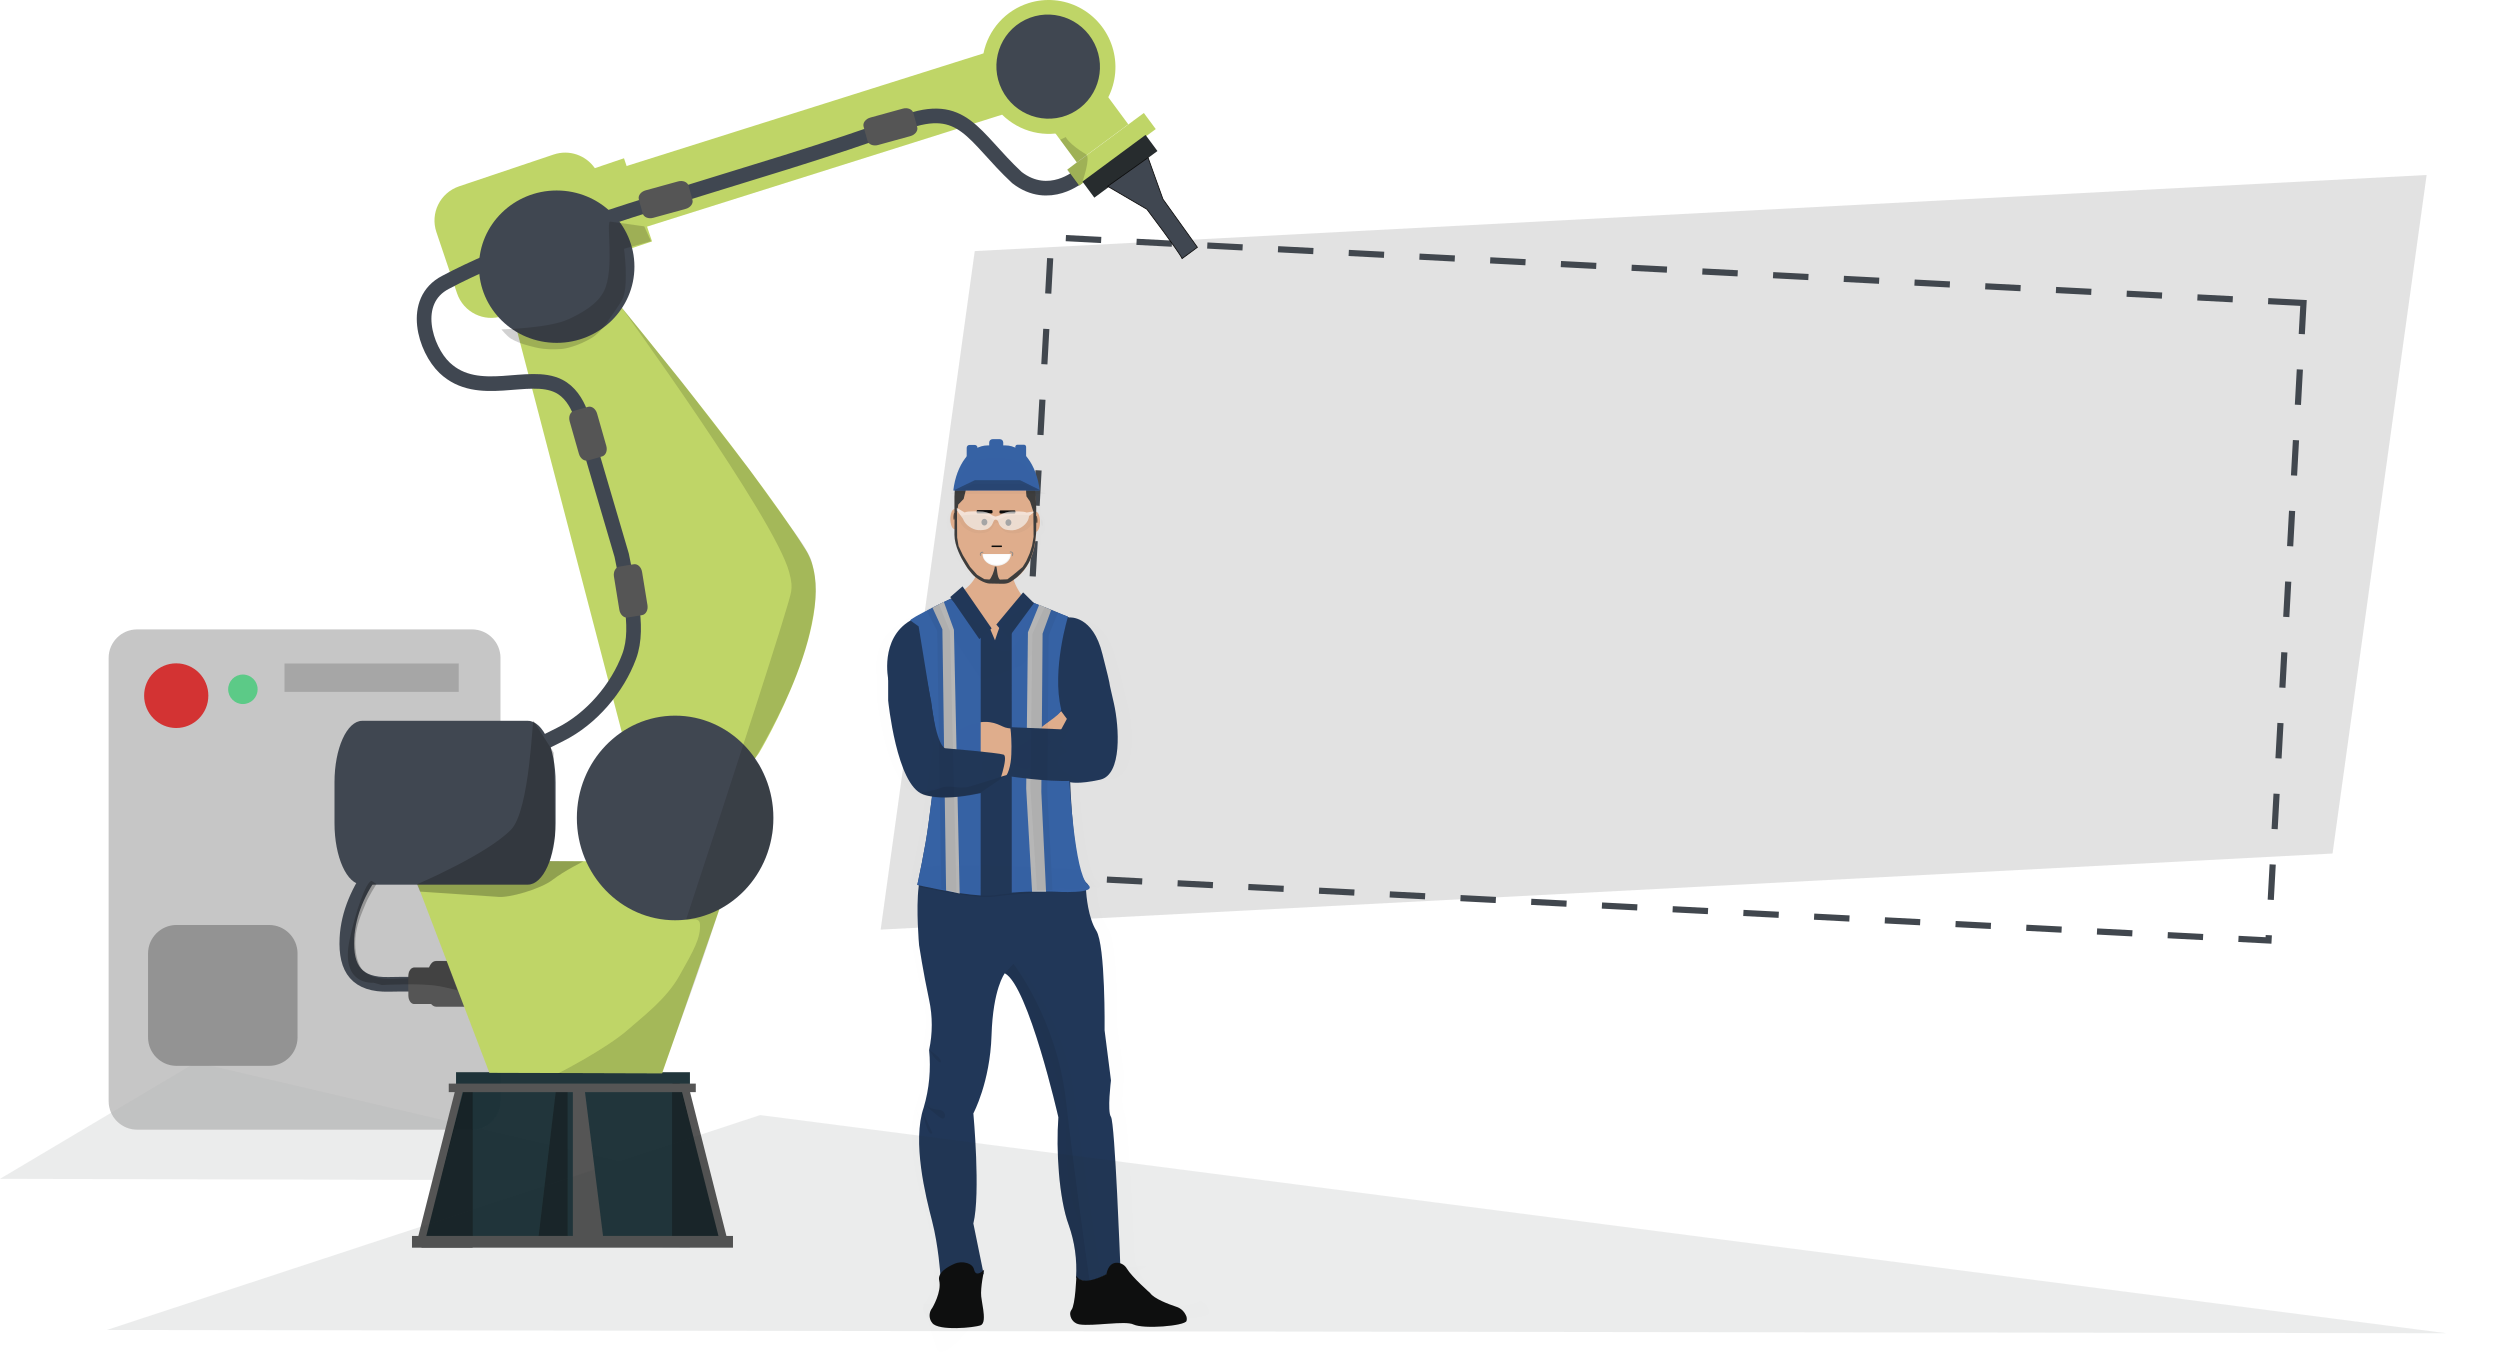 <svg width="1011" height="547" viewBox="0 0 1011 547" fill="none" xmlns="http://www.w3.org/2000/svg">
<g opacity="0.95" clip-path="url(#clip0)">
<path opacity="0.09" d="M0 476.719L79.264 429.594L283.812 477.438L0 476.719Z" fill="#1C2224"/>
<path d="M190.881 254.531H55.453C49.092 254.531 43.935 259.701 43.935 266.062V445.312C43.935 451.674 49.092 456.844 55.453 456.844H190.881C197.242 456.844 202.398 451.674 202.398 445.312V266.062C202.398 259.701 197.242 254.531 190.881 254.531Z" fill="#B3B3B3" fill-opacity="0.792"/>
<path d="M981.33 70.764L394.183 101.535L356.138 375.941L943.285 345.17L981.33 70.764Z" fill="#E1E1E1"/>
<path d="M931.534 122.523L425.153 95.985L411.009 353.785L917.39 380.323L931.534 122.523Z" stroke="#383E45" stroke-width="2.5" stroke-dasharray="14.32 14.32"/>
<path d="M185.666 75.347C177.984 77.957 173.894 86.208 176.481 93.878L184.821 118.597C187.408 126.267 195.677 130.375 203.348 127.785L241.543 114.878C247.428 112.908 251.204 107.602 251.475 101.722L263.684 97.628L252.342 64.003L240.547 68.003C236.931 62.793 230.192 60.343 223.848 62.503L185.666 75.347Z" fill="#BCD35F"/>
<path d="M204.287 115.406L239.516 109.969C239.516 109.969 302.626 185.455 325.854 222.375C341.388 247.075 306.926 304.531 306.926 304.531L267.611 358L204.287 115.406Z" fill="#BCD35F"/>
<path opacity="0.95" d="M184.42 433.594V443.156L168.928 502.219L184.346 501.844V503.969L279.014 504.344V502.25H291.723L279.014 452.031V433.594H184.42Z" fill="#0B2228"/>
<path opacity="0.4" d="M229.555 440.344V501.938H217.564L224.885 440.25L229.555 440.344Z" fill="black"/>
<path opacity="0.4" d="M274.791 438.281H271.992V503.062H292.42L274.791 438.281Z" fill="black" stroke="black" stroke-width="0.26"/>
<path opacity="0.4" d="M188.184 439.281H190.984V504.531H170.555L188.184 439.281Z" fill="black" stroke="black" stroke-width="0.261"/>
<path d="M181.477 438.219V441.656H183.887L169.178 499.812H166.607V504.562H296.42V499.812H293.77L279.061 441.656H281.381V438.219H181.477ZM187.102 441.656H231.67V499.812H172.396L187.102 441.656ZM236.561 441.656H275.842L290.551 499.812H243.863L236.561 441.656Z" fill="#4D4D4D"/>
<path d="M188.088 388.594H176.459C174.71 388.594 173.291 390.573 173.291 393V402.75C173.291 405.177 174.71 407.125 176.459 407.125H188.088C189.837 407.125 191.254 405.177 191.254 402.75V393C191.254 390.573 189.837 388.594 188.088 388.594Z" fill="#4D4D4D"/>
<path d="M165.256 348.281H297.705L267.764 434.062L197.9 433.844L165.256 348.281Z" fill="#BCD35F"/>
<path d="M273.021 372.156C294.969 372.156 312.762 353.637 312.762 330.781C312.762 307.926 294.969 289.406 273.021 289.406C251.074 289.406 233.281 307.926 233.281 330.781C233.281 353.637 251.074 372.156 273.021 372.156Z" fill="#373E48"/>
<path d="M415.979 1.248C411.401 2.691 407.294 5.329 404.082 8.905C400.87 12.481 398.671 16.869 397.711 21.592L249.76 68.28L257.543 92.936L405.254 46.373C408.754 49.817 413.118 52.258 417.879 53.405C422.639 54.551 427.616 54.352 432.277 52.873C435.652 51.809 438.782 50.093 441.49 47.811C444.198 45.529 446.431 42.744 448.061 39.592C449.69 36.44 450.684 32.978 450.986 29.436C451.289 25.894 450.895 22.328 449.824 18.936C447.658 12.089 442.874 6.38 436.527 3.061C430.181 -0.258 422.79 -0.903 415.979 1.248Z" fill="#BCD35F"/>
<path d="M456.287 50.288L447.297 38.125L426.488 53.504L435.478 65.668L456.287 50.288Z" fill="#BCD35F"/>
<path d="M436.498 71.143C436.498 71.143 424.258 81.83 411.27 71.83C393.345 55.13 389.678 40.661 365.522 49.611C306.301 71.552 225.041 90.263 180.243 114.143C165.733 121.593 171.951 141.318 179.84 148.768C193.45 161.628 213.744 150.033 225.955 156.143C234.885 160.613 236.42 173.58 236.42 173.58L251.391 224.487C253.33 235.317 259.175 252.929 254.403 265.549C249.693 278.219 239.277 290.658 226.52 297.018C204.978 307.778 142.296 338.935 140.295 379.455C139.674 391.995 144.454 398.38 157.211 398.08C170.837 397.77 177.121 398.518 177.121 398.518" stroke="#373E48" stroke-width="5.921"/>
<path d="M433.221 45.857C443.575 40.746 447.785 28.131 442.631 17.689C437.477 7.247 424.902 2.916 414.548 8.028C404.193 13.139 399.983 25.754 405.137 36.196C410.292 46.638 422.867 50.968 433.221 45.857Z" fill="#373E48"/>
<path d="M467.387 52.197L462.576 45.688L431.615 68.571L436.425 75.079L467.387 52.197Z" fill="#BCD35F"/>
<path d="M468.068 61.072L463.258 54.562L437.737 73.424L442.548 79.933L468.068 61.072Z" fill="#1C2224"/>
<path d="M213.445 291.5H146.5C140.298 291.5 135.27 302.632 135.27 316.375V332.875C135.27 346.618 140.298 357.75 146.5 357.75H213.445C219.648 357.75 224.676 346.618 224.676 332.875V316.375C224.676 302.632 219.648 291.5 213.445 291.5Z" fill="#373E48"/>
<path d="M225.129 138.656C242.489 138.656 256.561 124.858 256.561 107.844C256.561 90.83 242.489 77.031 225.129 77.031C207.769 77.031 193.695 90.83 193.695 107.844C193.695 124.858 207.769 138.656 225.129 138.656Z" fill="#373E48"/>
<path d="M237.786 164.528L232.064 166.169C230.585 166.593 229.828 168.498 230.377 170.424L234.104 183.496C234.653 185.422 236.3 186.638 237.779 186.214L243.502 184.573C244.981 184.149 245.738 182.244 245.189 180.318L241.461 167.245C240.912 165.319 239.266 164.104 237.786 164.528Z" fill="#4D4D4D"/>
<path d="M370.923 51.402L369.332 45.649C368.921 44.166 367.026 43.399 365.095 43.93L351.988 47.536C350.057 48.068 348.817 49.697 349.227 51.181L350.819 56.933C351.229 58.416 353.132 59.181 355.063 58.65L368.17 55.044C370.101 54.513 371.334 52.885 370.923 51.402Z" fill="#4D4D4D"/>
<path d="M280.031 80.839L278.439 75.087C278.029 73.604 276.133 72.837 274.202 73.368L261.095 76.974C259.164 77.505 257.932 79.133 258.342 80.616L259.934 86.368C260.344 87.852 262.24 88.619 264.17 88.088L277.277 84.481C279.208 83.95 280.441 82.323 280.031 80.839Z" fill="#4D4D4D"/>
<path d="M256.324 228.179L250.45 229.142C248.931 229.391 247.957 231.195 248.279 233.172L250.458 246.59C250.78 248.566 252.273 249.965 253.792 249.716L259.667 248.753C261.185 248.504 262.159 246.701 261.838 244.724L259.658 231.306C259.337 229.329 257.843 227.93 256.324 228.179Z" fill="#4D4D4D"/>
<path d="M176.021 391.281H167.467C166.181 391.281 165.139 392.85 165.139 394.781V402.531C165.139 404.463 166.181 406.031 167.467 406.031H176.021C177.308 406.031 178.35 404.463 178.35 402.531V394.781C178.35 392.85 177.308 391.281 176.021 391.281Z" fill="#4D4D4D"/>
<path opacity="0.15" d="M250.701 123.469L276.174 155L303.363 190.281L322.098 216.375C322.098 216.375 327.386 223.548 328.348 227.438C330.333 235.427 330.778 239.78 328.008 253.25C325.179 266.98 318.719 283.775 305.387 306.625C304.669 307.855 306.513 308.37 307.006 309.25C307.77 310.6 308.453 312.575 309.441 314.625C311.699 319.335 312.743 326.413 312.607 331.812C312.462 337.602 312.223 337.181 311.945 338.031C311.752 338.641 312.065 339.405 310.182 345.125C308.912 348.995 305.346 356.245 299.889 361.125C297.611 363.175 295.459 364.854 293.488 366.094C292.445 366.764 290.805 367.781 290.805 367.781C284.159 388.671 278.104 404.938 278.104 404.938L267.688 433.875L225.383 434.25C225.383 434.25 245.066 424.297 254.209 416.188C259.759 411.267 269.386 404.082 274.621 394.812C280.757 383.962 283.42 379.195 283.059 373.625C282.835 370.155 277.15 372.816 277.535 371.656C295.824 316.096 319.44 243.805 319.963 239.125C320.19 237.125 320.287 235.699 319.172 231.469C313.482 209.769 250.701 123.469 250.701 123.469Z" fill="black"/>
<path opacity="0.18" d="M428.738 56.5L430.996 55.438C430.996 55.438 432.123 58.138 439.211 62.438C441.222 63.657 437.717 73.531 437.717 73.531L438.025 73.875L436.221 75.219L431.551 68.688L435.426 65.625L428.738 56.5Z" fill="black"/>
<path opacity="0.26" d="M168.65 357.6C168.65 357.6 196.692 345.669 206.615 335.569C214.368 327.669 215.315 289.196 215.746 291.506L223.885 304.319L224.449 337.944L222.369 348.194L235.99 348.319C235.99 348.319 228.435 351.991 223.363 355.881C218.691 359.481 205.629 363.352 200.973 362.662L169.891 360.569L168.65 357.6Z" fill="black"/>
<path opacity="0.19" d="M229.926 129.098C235.456 126.438 241.604 123.108 244.297 117.598C248.735 108.508 244.786 88.639 246.895 89.629L260.535 91.536L263.248 97.536L252.361 100.598C252.361 100.598 254.238 114.348 251.992 120.348C251.171 122.508 245.969 129.629 245.969 129.629V129.754C245.969 129.754 242.701 134.599 239.35 136.629C233.826 139.949 228.366 141.171 226.555 141.161C226.555 141.161 223.25 141.437 219.812 141.067C217.358 140.827 214.832 140.052 213.414 139.692C211.167 139.112 208.602 138.146 206.746 137.036C204.888 135.906 202.764 133.192 202.764 133.192C202.764 133.192 222.248 132.757 229.912 129.067L229.926 129.098Z" fill="black"/>
<path opacity="0.26" d="M151.019 397.406C151.019 397.406 137.444 398.73 141.392 380C143.675 369.16 147.969 356.419 150.312 356.219L152.232 357.531C152.232 357.531 149.14 362.424 148.011 365.094C146.088 369.654 144.064 374.372 143.732 379.312C143.476 383.132 143.882 387.216 145.544 390.656C147.686 395.096 154.047 396.114 159.046 395.844C160.799 395.724 165.046 395.625 165.046 395.625L165.312 393.031L166.187 391.75L167.138 391.25H173.454C173.454 391.25 174.196 389.826 174.892 389.156C175.804 388.276 180.597 388.75 180.597 388.75L184.958 400.469C184.958 400.469 180.159 399.24 177.146 398.75C169.874 397.49 154.447 398.344 154.447 398.344L151.019 397.406Z" fill="black"/>
<path d="M449.388 514.5C449.388 514.5 449.188 514.612 448.846 514.784C449.03 514.69 449.211 514.594 449.388 514.5Z" fill="url(#paint0_linear)"/>
<path d="M373.549 447.88C368.778 461.601 374.345 483.846 376.93 493.784C379.513 503.731 380.307 515.664 380.307 515.664C390.444 517.258 397.801 515.254 397.801 515.254L393.628 494.793C396.609 482.666 393.628 450.245 393.628 450.245C393.628 450.245 400.383 437.732 400.979 418.654C401.566 399.869 406.199 393.782 406.345 393.59C415.886 398.564 428.012 451.853 428.012 451.853C427.019 464.766 428.21 484.657 432.185 495.392C434.595 502.212 435.609 509.428 435.167 516.641C436.556 517.811 438.563 518.393 440.65 518.06C446.327 517.142 453.058 511.88 453.058 511.88C453.058 511.88 450.871 453.843 449.279 451.663C447.69 449.474 449.279 436.94 449.279 436.94L446.698 416.668C446.698 416.668 447.095 382.276 443.316 376.313C440.058 371.168 439.305 362.111 439.159 359.73C439.139 359.357 439.129 359.131 439.129 359.131L433.377 352.258C433.377 352.258 377.718 348.091 373.545 352.258C372.519 353.287 371.888 355.628 371.511 358.564C370.363 367.573 371.679 382.272 371.679 382.272C371.679 382.272 373.347 393.213 375.732 404.341C377.166 411.02 377.166 417.934 375.732 424.613C376.517 432.432 375.773 440.344 373.545 447.88H373.549Z" fill="#162D50"/>
<path d="M377.029 535.033C379.513 538.312 394.123 536.934 396.609 535.915C398.128 535.29 398.013 532.43 397.602 529.484C397.342 527.607 396.962 525.706 396.806 524.313C396.41 520.732 397.999 513.468 397.999 513.468C397.999 513.468 394.72 516.949 393.926 513.468C393.578 511.945 392.354 511.182 391.088 510.788C389.385 510.274 387.553 510.381 385.928 511.104C383.346 512.223 379.037 514.622 379.809 517.85C380.904 522.41 377.029 528.885 377.029 528.885C376.728 529.264 376.483 529.664 376.304 530.114C375.962 530.921 375.849 531.833 375.977 532.7C376.105 533.566 376.469 534.359 377.029 535.033Z" fill="black"/>
<path opacity="0.1" d="M377.029 535.049C379.513 538.328 394.123 536.951 396.609 535.932C398.128 535.306 398.013 532.446 397.602 529.5C396.034 530.236 393.365 530.828 388.917 530.414C387.879 530.316 386.836 530.288 385.794 530.32C382.63 530.461 379.46 530.4 376.304 530.131C375.962 530.937 375.849 531.818 375.977 532.684C376.105 533.551 376.469 534.375 377.029 535.049Z" fill="black"/>
<path opacity="0.1" d="M428.015 451.858C427.022 464.782 428.215 484.631 432.19 495.366C434.6 502.183 435.614 509.429 435.171 516.647C436.561 517.827 438.494 518.03 440.58 517.687C439.382 509.303 434.272 473.18 430.998 444.639C427.27 412.143 409.827 389.781 409.827 389.781L406.348 393.596C415.889 398.57 428.015 451.858 428.015 451.858Z" fill="black"/>
<path d="M382.992 242.928L385.42 254.877L397.306 274.834L411.966 268.56C411.966 268.56 431.892 247.702 419.369 244.725C417.868 244.403 416.452 243.763 415.209 242.865C412.752 241.009 409.59 235.262 409.578 232.619C409.678 229.663 410.655 229.659 411.901 226.976L388.36 219.094C389.418 222.463 395.341 225.336 395.505 228.867C395.701 235.849 387.803 239.897 385.674 241.541C384.882 242.177 383.969 242.646 382.992 242.928Z" fill="#DEAA87"/>
<path opacity="0.1" d="M382.992 242.95L385.42 254.899L397.306 274.855L411.966 268.581C411.966 268.581 431.892 247.723 419.369 244.747C417.868 244.424 416.451 243.788 415.209 242.887C417.473 249.101 408.137 262.024 408.137 262.024C407.052 263.618 404.559 262.623 404.559 262.623C398.547 261.715 387.478 244.438 385.674 241.562C384.881 242.199 383.969 242.667 382.992 242.95Z" fill="black"/>
<path opacity="0.1" d="M371.516 358.536C375.044 359.344 394.574 363.683 401.977 362.603C410.125 361.403 425.969 360.617 425.969 360.617C425.969 360.617 436.06 361.157 439.163 359.735C439.143 359.361 439.134 359.136 439.134 359.136L433.382 352.263C433.382 352.263 377.721 348.086 373.547 352.263C372.521 353.292 371.889 355.611 371.514 358.536H371.516Z" fill="black"/>
<path d="M402.372 258.932C402.372 258.932 404.444 252.416 405.548 250.641C408.372 246.101 414.982 245.591 414.673 242.444L432.39 249.695C432.39 249.695 441.992 248.666 445.84 264.576C446.456 267.229 448.077 273.18 448.606 275.894C448.931 278.002 449.084 278.276 450.476 284.501C452.611 294.045 453.856 313.315 444.912 315.303C435.966 317.29 432.788 316.312 432.788 316.312C432.788 316.312 433.98 352.679 439.148 356.856C444.316 361.033 425.97 360.04 425.97 360.04C425.97 360.04 410.125 360.836 401.976 362.026C393.826 363.227 370.967 357.865 370.967 357.865C370.967 357.865 374.346 342.546 375.538 332.801C376.731 323.065 379.514 302.314 379.514 302.314L359.239 274.854C359.239 274.854 355.661 258.279 368.184 250.924C380.707 243.57 385.42 241.75 385.42 241.75C385.42 241.75 393.359 252.164 399.918 253.163L402.372 258.932Z" fill="#162D50"/>
<path d="M399.767 315.464C399.767 315.464 421.717 310.103 423.763 305.533C425.809 300.963 431.446 290.715 431.446 290.715L429.131 287.594L418.453 295.98C418.453 295.98 405.731 306.11 399.767 307.109C393.805 308.098 399.767 315.464 399.767 315.464Z" fill="#DEAA87"/>
<path d="M382.992 292.02V303.937H384.907C394.364 303.935 403.666 306.349 411.936 310.936L415.522 312.922L416.488 313.458L422.647 299.586L416.884 294.416C416.884 294.416 416.782 294.416 416.59 294.416C415.18 294.557 409.082 295.063 406.498 294.195C404.043 293.358 400.993 290.731 393.763 292.587C390.202 293.495 387.161 297.485 383.705 296.244L382.992 292.02Z" fill="#DEAA87"/>
<path d="M384.465 242.094C384.465 242.094 367.246 250.397 368.154 250.921L371.496 253.317L379.484 302.342C379.484 302.342 376.701 323.062 375.508 332.798C374.315 342.543 370.936 357.862 370.936 357.862C370.936 357.862 386.555 361.523 396.574 362.118L396.613 251.71C391.026 248.774 384.469 242.094 384.469 242.094H384.465Z" fill="#2C5AA0"/>
<path d="M417.401 243.531C415.573 245.64 414.512 247.915 409.146 253.242L409.156 360.97C416.921 360.274 426.301 360.592 426.301 360.592C426.301 360.592 444.959 361.782 439.791 357.565C434.622 353.388 432.449 315.949 432.449 315.949L431.645 314.909C431.645 314.909 419.506 308.849 428.09 304.158C429.771 303.25 419.19 296.938 419.19 296.938C418.66 294.224 429.728 289.367 429.111 286.724C425.263 270.814 431.901 249.364 431.901 249.364L417.401 243.531Z" fill="#2C5AA0"/>
<path opacity="0.999" d="M377.113 245.771L381.669 243.344L385.769 254.694L388.089 361.35L382.595 360.12L381.101 254.504L377.113 245.771Z" fill="#B3B3B3"/>
<path d="M363.15 267.961L359.174 272.438V283.283C359.174 283.283 362.554 317.469 373.288 321.242C384.022 325.025 403.184 319.066 403.184 319.066C403.184 319.066 408.132 305.95 405.816 305.163C403.501 304.366 382.11 302.578 382.11 302.578C382.11 302.578 378.702 301.613 376.589 283.756C376.589 283.756 372.115 262.276 372.007 257.998C371.782 249.049 363.15 267.961 363.15 267.961Z" fill="#162D50"/>
<path opacity="0.999" d="M425.114 246.644L420.253 244.531L415.696 255.692L414.99 318.904L417.365 360.614H423.024L421.114 320.26L421.625 256.228L425.114 246.644Z" fill="#B3B3B3"/>
<path d="M408.567 294.062C408.567 294.062 410.498 308.106 406.92 313.735C406.92 313.735 423.47 316.359 433.685 315.753L433.842 295.134L408.567 294.062Z" fill="#162D50"/>
<path d="M432.805 531.661C432.92 532.653 433.362 533.595 434.06 534.309C434.759 535.023 435.675 535.466 436.665 535.602C442.064 536.409 455.066 534.008 458.35 535.602C462.525 537.589 479.02 536.202 479.816 534.215C479.929 533.817 479.962 533.395 479.913 532.985C479.864 532.575 479.735 532.179 479.533 531.818C478.968 530.606 478.035 529.6 476.867 528.949C476.486 528.736 476.086 528.58 475.67 528.445C472.564 527.406 466.693 525.207 465.109 522.896C465.109 522.896 457.794 516.489 455.706 513.028C455.314 512.348 454.759 511.773 454.092 511.357C453.425 510.942 452.667 510.716 451.883 510.664C450.142 510.563 448.203 511.453 447.41 515.267C447.41 515.267 437.874 520.701 435.292 515.929C435.292 515.929 434.896 527.698 433.312 529.706H433.302C433.093 529.985 432.942 530.314 432.857 530.652C432.771 530.99 432.753 531.348 432.803 531.692L432.805 531.661Z" fill="black"/>
<path opacity="0.1" d="M432.805 531.649C432.92 532.642 433.362 533.583 434.06 534.297C434.759 535.011 435.675 535.454 436.665 535.59C442.064 536.397 455.066 533.996 458.35 535.59C462.525 537.577 479.02 536.19 479.816 534.203C479.929 533.805 479.962 533.383 479.913 532.973C479.864 532.563 479.735 532.167 479.533 531.806C478.968 530.595 478.035 529.588 476.867 528.938C474.177 530.723 468.204 532.467 455.069 530.419C442.54 528.462 436.338 530.996 433.312 529.694H433.302C433.093 529.973 432.942 530.302 432.857 530.64C432.771 530.978 432.753 531.336 432.803 531.68L432.805 531.649Z" fill="black"/>
<path opacity="0.1" d="M457.016 514.781C457.016 514.781 454.939 518.441 447.41 515.223L457.016 514.781Z" fill="black"/>
<path opacity="0.1" d="M394.637 515.062C394.637 515.062 388.143 522.688 379.961 517.553L394.637 515.062Z" fill="black"/>
<path opacity="0.1" d="M375.736 424.625C375.736 424.625 380.325 427.499 380.473 429.133C380.623 430.778 378.107 427.935 378.107 427.935L375.736 424.625Z" fill="black"/>
<path opacity="0.1" d="M373.926 446.594C375.521 447.924 377.507 448.696 379.581 448.801C383.009 448.952 382.724 453.421 380.481 452.079C378.239 450.738 373.926 446.594 373.926 446.594Z" fill="black"/>
<path opacity="0.1" d="M373.055 449.469C373.055 449.469 375.258 460.29 377.047 458.202L373.055 449.469Z" fill="black"/>
<path opacity="0.1" d="M391.781 318.2C387.437 319.259 384.086 317.093 380.104 318.768C377.621 319.736 374.419 320.201 372.697 320.565C373.301 322.29 375.838 321.58 376.737 322.236C379.064 322.649 382.355 322.737 385.986 322.425C394.512 320.952 396.366 320.659 396.366 320.659L407.216 313.219C405.452 314.137 391.781 318.2 391.781 318.2Z" fill="black"/>
<path d="M405.832 183.751C413.038 183.751 418.759 192.927 418.841 204.307L418.86 206.923C418.88 206.922 418.901 206.922 418.921 206.923C419.141 206.923 419.357 207.034 419.56 207.239C419.763 207.443 419.948 207.744 420.104 208.121C420.259 208.499 420.382 208.952 420.466 209.445C420.55 209.939 420.592 210.456 420.592 210.99C420.591 212.067 420.415 213.099 420.102 213.859C419.788 214.62 419.364 215.058 418.921 215.057C418.982 226.417 412.517 235.708 405.319 235.708H400.139C393.188 235.708 386.697 224.952 386.239 213.985C386.161 213.999 386.083 213.999 386.005 213.985C385.785 213.986 385.567 213.874 385.365 213.67C385.162 213.466 384.978 213.165 384.823 212.787C384.667 212.41 384.544 211.957 384.46 211.463C384.376 210.97 384.334 210.452 384.334 209.918C384.334 209.385 384.376 208.835 384.46 208.342C384.544 207.849 384.667 207.396 384.823 207.018C384.978 206.64 385.162 206.371 385.365 206.167C385.567 205.962 385.785 205.851 386.005 205.851C386.073 205.841 386.142 205.841 386.21 205.851V204.212C386.2 192.832 392.011 183.656 399.219 183.656H405.836L405.832 183.751Z" fill="#DEAA87"/>
<path opacity="0.6" d="M385.803 210.263C385.604 210.244 385.497 209.564 385.563 208.752C385.63 207.94 385.846 207.29 386.045 207.309C386.245 207.328 386.352 208.008 386.285 208.821C386.218 209.633 386.002 210.282 385.803 210.263Z" fill="black"/>
<path opacity="0.6" d="M419.314 211.575C419.514 211.556 419.621 210.876 419.554 210.064C419.487 209.252 419.271 208.603 419.072 208.622C418.872 208.641 418.765 209.321 418.832 210.133C418.899 210.945 419.115 211.594 419.314 211.575Z" fill="black"/>
<path d="M402.365 181.938C411.438 181.938 418.29 190.38 418.826 200.822L419.058 205.331C418.941 208.277 419.068 208.241 419.068 210.753C419.068 213.265 419.067 213.316 419.017 215.545L418.584 219.203C418.327 221.362 417.338 225.096 416.036 227.557C414.935 229.636 413.425 231.492 411.354 233.358C408.49 235.638 407.665 236.12 405.167 236.07L400.024 235.975C398.265 235.864 394.871 234.255 392.899 231.814C390.823 229.261 391.512 230.131 390.359 228.346C388.699 225.783 385.98 220.741 385.98 216.302V216.018C386.041 213.032 386.02 213.027 386.02 210.596C386.02 208.174 386.021 208.174 385.98 206.056V200.822C385.98 190.36 393.285 181.938 402.359 181.938H402.365ZM405.015 193.382L399.734 193.666L393.066 193.54L390.812 195.494L390.473 198.615L389.699 201.768L387.529 204.038L387.003 207.285L387.074 217.406L387.644 220.842L389.399 224.531L392.321 229.291L395.147 232.444L398.073 234.21L400.116 234.367C400.788 234.105 402.245 230.657 402.286 229.134H402.96C403.219 230.022 403.235 233.501 404.347 234.399L407.389 234.273L409.665 232.539L413.559 229.291L415.003 226.958L416.396 223.806L417.358 220.716L417.988 217.059L417.886 206.97L416.556 202.84L415.098 200.728C414.92 199.547 414.978 198.768 414.95 197.89C414.93 197.335 414.91 196.081 414.714 195.526C414.545 195.052 414.105 195.021 414.105 195.021C413.603 194.809 413.735 194.551 413.204 194.359C412.905 194.248 412.604 194.166 412.304 194.075C410.14 193.46 407.917 193.444 405.009 193.413L405.015 193.382Z" fill="#333333"/>
<path d="M407.806 212.68C407.138 212.68 406.596 212.073 406.596 211.324C406.596 210.576 407.138 209.969 407.806 209.969C408.473 209.969 409.014 210.576 409.014 211.324C409.014 212.073 408.473 212.68 407.806 212.68Z" fill="black"/>
<path d="M398.089 212.524C397.421 212.524 396.879 211.916 396.879 211.168C396.879 210.42 397.421 209.812 398.089 209.812C398.757 209.812 399.297 210.42 399.297 211.168C399.297 211.916 398.757 212.524 398.089 212.524Z" fill="black"/>
<path d="M401.152 220.625H405.014C405.108 220.625 405.184 220.689 405.184 220.783V221.066C405.184 221.16 405.108 221.224 405.014 221.224H401.152C401.059 221.224 400.983 221.16 400.983 221.066V220.783C400.983 220.689 401.059 220.625 401.152 220.625Z" fill="black"/>
<path d="M404.556 206.406H410.274C410.472 206.406 410.633 206.555 410.633 206.753V207.321C410.633 207.518 410.472 207.667 410.274 207.667H404.556C404.358 207.667 404.197 207.518 404.197 207.321V206.753C404.197 206.555 404.358 206.406 404.556 206.406Z" fill="black"/>
<path d="M395.312 206.281H401.012C401.216 206.281 401.381 206.456 401.381 206.66V207.227C401.381 207.43 401.216 207.605 401.012 207.605H395.312C395.109 207.605 394.945 207.43 394.945 207.227V206.66C394.945 206.456 395.109 206.281 395.312 206.281Z" fill="black"/>
<path d="M408.826 224.031C408.824 225.304 408.216 226.525 407.135 227.424C406.055 228.324 404.59 228.829 403.063 228.829C401.536 228.829 400.071 228.324 398.991 227.424C397.91 226.525 397.302 225.304 397.3 224.031H408.826Z" fill="#F2F2F2"/>
<path d="M408.428 224.157C408.426 225.284 407.853 226.363 406.835 227.159C405.816 227.955 404.436 228.402 402.997 228.402C401.558 228.402 400.178 227.955 399.159 227.159C398.141 226.363 397.568 225.284 397.566 224.157H408.428Z" fill="white"/>
<path d="M408.333 223.364C408.283 223.364 408.323 223.195 408.333 223.174C408.584 222.852 409.089 223.019 409.459 223.332C409.875 223.695 409.793 224.212 409.575 224.656C409.565 224.656 409.285 225.09 409.196 224.908C409.156 224.808 409.374 224.202 409.378 224.152C409.408 223.738 409.438 223.926 409.271 223.553C408.967 223.331 408.797 223.313 408.469 223.364H408.333Z" fill="#808080"/>
<path d="M397.662 223.483C397.712 223.483 397.704 223.345 397.693 223.325C397.443 223.002 396.962 223.097 396.594 223.42C396.176 223.783 396.17 224.237 396.389 224.681C396.399 224.681 396.632 224.858 396.659 224.838C396.73 224.838 396.6 224.447 396.59 224.397C396.509 223.973 396.509 223.976 396.824 223.703C397.108 223.461 397.2 223.454 397.528 223.514L397.662 223.483Z" fill="#808080"/>
<path d="M406.603 180.125C413.556 180.125 419.23 187.988 420.477 198.379H385.514C386.712 187.988 392.461 180.125 399.413 180.125H406.603Z" fill="#2C5AA0"/>
<path d="M401.392 177.594H404.351C405.104 177.594 405.715 178.196 405.715 178.949V180.81C405.715 181.563 405.104 182.165 404.351 182.165H401.392C400.639 182.165 400.028 181.563 400.028 180.81V178.949C400.028 178.196 400.639 177.594 401.392 177.594Z" fill="#2C5AA0"/>
<path d="M392.059 179.938H394.183C394.807 179.938 395.312 180.449 395.312 181.072V186.81C395.312 187.434 394.807 187.945 394.183 187.945H392.059C391.436 187.945 390.93 187.434 390.93 186.81V181.072C390.93 180.449 391.436 179.938 392.059 179.938Z" fill="#2C5AA0"/>
<path d="M411.448 179.844H414.096C414.574 179.844 414.963 180.248 414.963 180.727V186.969C414.963 187.447 414.574 187.852 414.096 187.852H411.448C410.969 187.852 410.581 187.447 410.581 186.969V180.727C410.581 180.248 410.969 179.844 411.448 179.844Z" fill="#2C5AA0"/>
<path opacity="0.61" d="M420.726 198.255L412.495 194.188H394.245L385.715 198.286L420.726 198.255Z" fill="#162D50"/>
<path opacity="0.65" d="M386.936 205.375L390.104 207.235H390.114C390.892 206.862 392.104 206.794 393.477 206.794C394.265 206.794 395.104 206.794 395.941 206.794C398.147 206.794 399.985 207.296 400.981 208.244C400.981 208.244 401.812 208.7 402.266 208.811C402.49 208.912 402.724 208.912 402.951 208.811C403.415 208.711 404.293 208.37 404.293 208.37C405.79 207.351 407.655 206.845 409.407 206.825C410.243 206.825 411.081 206.825 411.868 206.825C413.213 206.825 414.409 206.954 415.188 207.267L417.878 206.857L417.897 207.33L416.128 208.685C416.097 210.834 413.919 213.408 410.693 214.266C409.419 214.609 407.674 214.403 406.672 214.171C405.643 213.939 404.872 213.153 404.313 212.437C404.105 212.165 403.899 211.659 403.753 211.144C403.623 210.69 403.385 210.402 403.07 210.23C402.835 210.099 402.525 210.079 402.287 210.23C401.988 210.382 401.829 210.649 401.667 211.113C401.54 211.466 401.185 212.214 401.034 212.406C400.475 213.122 399.707 213.908 398.677 214.14C397.675 214.372 395.93 214.577 394.656 214.234C391.994 213.518 390.047 211.625 389.428 209.789L386.947 206.384L386.936 205.375Z" fill="white"/>
<path d="M389.251 237.114L384.279 241.438L396.041 258.45L401.013 254.126L389.251 237.114Z" fill="#162D50"/>
<path d="M402.908 252.583L407.677 258.1L418.14 243.913L413.748 239.562L402.908 252.583Z" fill="#162D50"/>
<path d="M464.275 63.75L470.307 80.562L484.223 100L478.045 104.562C476.822 101.842 463.807 84.625 463.807 84.625L447.938 75.344L464.275 63.75Z" fill="#373E48" stroke="black" stroke-width="0.339"/>
<path opacity="0.09" d="M43.166 537.844L307.414 450.938L690.141 500.469L989.318 539.156L43.166 537.844Z" fill="#1C2224"/>
<path d="M71.268 294.406C78.438 294.406 84.252 288.536 84.252 281.312C84.252 274.089 78.438 268.25 71.268 268.25C64.097 268.25 58.283 274.089 58.283 281.312C58.283 288.536 64.097 294.406 71.268 294.406Z" fill="#D40000" fill-opacity="0.792"/>
<path d="M98.225 284.719C101.515 284.719 104.184 282.052 104.184 278.75C104.184 275.448 101.515 272.781 98.225 272.781C94.934 272.781 92.266 275.448 92.266 278.75C92.266 282.052 94.934 284.719 98.225 284.719Z" fill="#37C871" fill-opacity="0.792"/>
<path d="M185.51 268.312H115.064V279.781H185.51V268.312Z" fill="#999999" fill-opacity="0.792"/>
<path d="M108.811 374.062H71.391C65.029 374.062 59.871 379.232 59.871 385.594V419.5C59.871 425.861 65.029 431.031 71.391 431.031H108.811C115.172 431.031 120.328 425.861 120.328 419.5V385.594C120.328 379.232 115.172 374.062 108.811 374.062Z" fill="#808080" fill-opacity="0.792"/>
<g opacity="0.05">
<path opacity="0.05" d="M454.968 511.781C454.968 511.781 454.746 511.892 454.365 512.061C454.57 511.968 454.771 511.874 454.968 511.781Z" fill="black"/>
<path opacity="0.05" d="M370.61 446.031C365.303 459.571 371.496 481.523 374.371 491.329C377.244 501.145 378.128 512.92 378.128 512.92C389.404 514.493 397.587 512.516 397.587 512.516L392.944 492.325C396.261 480.358 392.944 448.365 392.944 448.365C392.944 448.365 400.459 436.017 401.122 417.191C401.775 398.654 406.928 392.647 407.09 392.458C417.703 397.366 431.192 449.951 431.192 449.951C430.087 462.694 431.412 482.323 435.834 492.916C438.515 499.646 439.643 506.766 439.15 513.885C440.696 515.04 442.928 515.613 445.25 515.285C451.565 514.379 459.052 509.187 459.052 509.187C459.052 509.187 456.619 451.915 454.848 449.765C453.081 447.604 454.848 435.236 454.848 435.236L451.977 415.231C451.977 415.231 452.418 381.293 448.216 375.409C444.591 370.332 443.754 361.394 443.591 359.044C443.568 358.676 443.558 358.453 443.558 358.453L437.16 351.671C437.16 351.671 375.248 347.559 370.605 351.671C369.464 352.687 368.762 354.996 368.343 357.893C367.066 366.784 368.53 381.289 368.53 381.289C368.53 381.289 370.385 392.086 373.038 403.067C374.633 409.657 374.633 416.481 373.038 423.071C373.911 430.787 373.084 438.594 370.605 446.031H370.61Z" fill="black"/>
<path opacity="0.05" d="M374.481 532.054C375.044 532.711 378.206 546.451 379.664 546.769C385.351 548.014 394.059 533.721 396.261 532.925C397.95 532.308 397.822 529.485 397.365 526.578C397.076 524.726 396.653 522.85 396.48 521.476C396.039 517.942 397.806 510.774 397.806 510.774C397.806 510.774 394.159 514.208 393.275 510.774C392.888 509.27 391.528 508.517 390.119 508.129C388.225 507.621 386.188 507.724 384.379 508.44C381.507 509.545 376.714 511.912 377.573 515.098C378.791 519.598 374.481 525.987 374.481 525.987C374.145 526.365 373.874 526.752 373.674 527.2C372.9 528.823 373.211 530.7 374.481 532.054Z" fill="black"/>
<path opacity="0.1" d="M374.481 532.038C375.074 532.735 376.288 533.213 377.858 533.531C383.599 534.696 394.088 533.696 396.261 532.909C397.95 532.292 397.822 529.47 397.365 526.562C395.62 527.289 392.652 527.873 387.704 527.465C386.549 527.365 385.389 527.342 384.23 527.371C380.711 527.511 377.184 527.473 373.674 527.185C372.9 528.807 373.211 530.684 374.481 532.038Z" fill="black"/>
<path opacity="0.1" d="M431.195 449.977C430.091 462.73 431.418 482.317 435.84 492.91C438.521 499.637 439.648 506.788 439.156 513.91C440.701 515.075 442.852 515.275 445.172 514.937C443.839 506.664 438.155 471.016 434.513 442.852C430.367 410.785 410.965 388.719 410.965 388.719L407.094 392.483C417.707 397.391 431.195 449.977 431.195 449.977Z" fill="black"/>
<path opacity="0.05" d="M381.115 243.801L383.816 255.592L397.037 275.286L413.344 269.095C413.344 269.095 435.509 248.512 421.579 245.575C419.91 245.256 418.334 244.625 416.952 243.739C414.219 241.907 410.701 236.236 410.687 233.628C410.8 230.711 411.886 230.707 413.272 228.059L387.086 220.281C388.263 223.606 394.852 226.441 395.033 229.926C395.252 236.815 386.466 240.81 384.098 242.432C383.217 243.06 382.202 243.523 381.115 243.801Z" fill="black"/>
<path opacity="0.1" d="M381.115 243.806L383.816 255.598L397.037 275.291L413.344 269.1C413.344 269.1 435.509 248.517 421.579 245.58C419.909 245.262 418.333 244.634 416.952 243.744C419.47 249.877 409.085 262.629 409.085 262.629C407.878 264.202 405.105 263.22 405.105 263.22C398.417 262.324 386.105 245.275 384.098 242.438C383.216 243.066 382.202 243.528 381.115 243.806Z" fill="black"/>
<path opacity="0.1" d="M368.35 357.867C372.274 358.663 393.998 362.945 402.233 361.88C411.297 360.695 428.921 359.92 428.921 359.92C428.921 359.92 440.145 360.453 443.597 359.049C443.575 358.681 443.565 358.458 443.565 358.458L437.167 351.676C437.167 351.676 375.252 347.554 370.61 351.676C369.468 352.691 368.765 354.98 368.348 357.867H368.35Z" fill="black"/>
<path opacity="0.05" d="M402.671 259.581C402.671 259.581 404.977 253.151 406.204 251.398C409.345 246.918 416.698 246.416 416.355 243.309L436.061 250.465C436.061 250.465 446.743 249.45 451.023 265.149C451.708 267.768 453.511 273.64 454.1 276.318C454.461 278.399 454.631 278.669 456.18 284.812C458.555 294.23 459.94 313.246 449.99 315.207C440.04 317.169 436.504 316.203 436.504 316.203C436.504 316.203 437.83 352.09 443.579 356.212C449.327 360.333 428.92 359.354 428.92 359.354C428.92 359.354 411.296 360.139 402.231 361.314C393.165 362.499 367.738 357.207 367.738 357.207C367.738 357.207 371.496 342.091 372.823 332.474C374.149 322.867 377.246 302.39 377.246 302.39L354.692 275.292C354.692 275.292 350.713 258.936 364.643 251.678C378.573 244.421 383.815 242.625 383.815 242.625C383.815 242.625 392.646 252.902 399.942 253.887L402.671 259.581Z" fill="black"/>
<path opacity="0.05" d="M399.774 315.346C399.774 315.346 424.19 310.056 426.466 305.546C428.742 301.036 435.012 290.924 435.012 290.924L432.436 287.844L420.559 296.119C420.559 296.119 406.407 306.116 399.774 307.102C393.142 308.077 399.774 315.346 399.774 315.346Z" fill="black"/>
<path opacity="0.05" d="M381.115 292.237V303.997H383.246C393.765 303.996 404.112 306.378 413.311 310.904L417.3 312.864L418.374 313.393L425.226 299.704L418.815 294.602C418.815 294.602 418.701 294.602 418.488 294.602C416.919 294.741 410.137 295.24 407.262 294.384C404.531 293.558 401.139 290.966 393.096 292.797C389.135 293.693 385.752 297.631 381.909 296.406L381.115 292.237Z" fill="black"/>
<path opacity="0.05" d="M382.753 242.969C382.753 242.969 363.599 251.162 364.609 251.68L368.326 254.044L377.212 302.422C377.212 302.422 374.116 322.868 372.789 332.476C371.462 342.093 367.704 357.209 367.704 357.209C367.704 357.209 385.077 360.822 396.222 361.409L396.265 252.458C390.051 249.561 382.757 242.969 382.757 242.969H382.753Z" fill="black"/>
<path opacity="0.05" d="M419.389 244.375C417.355 246.456 416.175 248.701 410.207 253.957L410.218 360.264C418.855 359.577 429.289 359.891 429.289 359.891C429.289 359.891 450.043 361.065 444.294 356.904C438.545 352.782 436.128 315.837 436.128 315.837L435.233 314.811C435.233 314.811 421.73 308.831 431.279 304.202C433.149 303.306 421.379 297.077 421.379 297.077C420.79 294.399 433.1 289.606 432.415 286.997C428.134 271.297 435.518 250.131 435.518 250.131L419.389 244.375Z" fill="black"/>
<path opacity="0.999" d="M374.574 246.583L379.642 244.188L384.203 255.388L386.783 360.637L380.672 359.423L379.01 255.201L374.574 246.583Z" fill="black"/>
<path opacity="0.05" d="M359.042 268.485L354.619 272.903V283.605C354.619 283.605 358.379 317.34 370.319 321.063C382.258 324.796 403.574 318.916 403.574 318.916C403.574 318.916 409.077 305.973 406.502 305.196C403.926 304.41 380.132 302.645 380.132 302.645C380.132 302.645 376.342 301.693 373.99 284.072C373.99 284.072 369.015 262.875 368.895 258.654C368.644 249.823 359.042 268.485 359.042 268.485Z" fill="black"/>
<path opacity="0.999" d="M427.969 247.459L422.561 245.375L417.492 256.388L416.707 318.766L419.348 359.926H425.643L423.519 320.104L424.087 256.917L427.969 247.459Z" fill="black"/>
<path opacity="0.05" d="M409.563 294.25C409.563 294.25 411.711 308.108 407.73 313.663C407.73 313.663 426.14 316.252 437.502 315.654L437.677 295.308L409.563 294.25Z" fill="black"/>
<path opacity="0.05" d="M436.523 528.727C436.785 530.738 441.852 535.707 444.118 535.976C450.123 536.773 461.285 531.043 464.938 532.616C469.582 534.578 474.571 538.746 475.457 536.785C475.708 535.999 478.828 536.784 479.801 533.519C475.723 529.267 475.034 530.08 473.734 529.443C473.734 529.443 470.147 527.021 469.686 526.892C467.584 525.448 465.324 522.598 465.324 522.598C465.324 522.598 462.845 517.427 460.522 514.012C459.636 512.648 459.516 508.107 457.745 508.007C455.808 507.908 453.651 508.786 452.769 512.55C452.769 512.55 442.161 517.912 439.29 513.203C439.29 513.203 438.849 524.817 437.087 526.799H437.076C436.608 527.356 436.408 528.072 436.521 528.759L436.523 528.727Z" fill="black"/>
<path opacity="0.1" d="M436.523 528.707C436.651 529.686 437.142 530.615 437.92 531.32C438.697 532.025 439.716 532.462 440.817 532.596C446.822 533.392 461.285 531.023 464.938 532.596C469.582 534.557 487.931 533.188 488.816 531.227C488.941 530.834 488.978 530.418 488.923 530.013C488.869 529.609 488.726 529.218 488.5 528.862C487.872 527.666 486.834 526.673 485.535 526.031C482.543 527.793 475.899 529.514 461.289 527.493C447.352 525.562 440.453 528.062 437.087 526.778H437.076C436.844 527.053 436.676 527.378 436.58 527.711C436.485 528.044 436.465 528.398 436.521 528.738L436.523 528.707Z" fill="black"/>
<path opacity="0.1" d="M463.455 512.062C463.455 512.062 461.145 515.674 452.77 512.498L463.455 512.062Z" fill="black"/>
<path opacity="0.1" d="M394.069 512.312C394.069 512.312 386.845 519.838 377.744 514.77L394.069 512.312Z" fill="black"/>
<path opacity="0.1" d="M373.045 423.094C373.045 423.094 378.149 425.93 378.314 427.543C378.48 429.165 375.682 426.36 375.682 426.36L373.045 423.094Z" fill="black"/>
<path opacity="0.1" d="M371.029 444.781C372.804 446.094 375.013 446.856 377.32 446.959C381.133 447.108 380.816 451.519 378.322 450.195C375.827 448.871 371.029 444.781 371.029 444.781Z" fill="black"/>
<path opacity="0.1" d="M370.061 447.594C370.061 447.594 372.511 458.272 374.501 456.212L370.061 447.594Z" fill="black"/>
<path opacity="0.1" d="M390.89 318.072C386.058 319.117 382.331 316.979 377.901 318.632C375.139 319.588 371.578 320.047 369.662 320.405C370.333 322.108 373.155 321.407 374.155 322.054C376.744 322.462 380.405 322.549 384.444 322.241C393.928 320.787 395.99 320.498 395.99 320.498L408.059 313.156C406.097 314.062 390.89 318.072 390.89 318.072Z" fill="black"/>
<path opacity="0.05" d="M406.52 185.406C414.536 185.406 420.9 194.46 420.991 205.69L421.013 208.273C421.035 208.272 421.058 208.272 421.081 208.273C421.325 208.272 421.565 208.382 421.791 208.584C422.016 208.785 422.223 209.082 422.396 209.455C422.568 209.827 422.706 210.275 422.799 210.761C422.892 211.248 422.939 211.759 422.939 212.286C422.938 213.348 422.742 214.367 422.393 215.117C422.045 215.867 421.573 216.3 421.081 216.299C421.148 227.509 413.956 236.677 405.95 236.677H400.188C392.456 236.677 385.236 226.063 384.727 215.241C384.64 215.255 384.553 215.255 384.466 215.241C384.222 215.242 383.979 215.132 383.754 214.93C383.528 214.729 383.324 214.432 383.151 214.059C382.978 213.687 382.841 213.239 382.748 212.753C382.654 212.266 382.607 211.755 382.607 211.228C382.607 210.701 382.654 210.159 382.748 209.673C382.841 209.186 382.978 208.738 383.151 208.366C383.324 207.993 383.528 207.727 383.754 207.526C383.979 207.324 384.222 207.215 384.466 207.215C384.542 207.205 384.619 207.205 384.694 207.215V205.597C384.683 194.367 391.147 185.312 399.164 185.312H406.525L406.52 185.406Z" fill="black"/>
<path opacity="0.6" d="M383.974 210.077C383.939 210.462 383.947 210.832 383.998 211.11C384.048 211.388 384.134 211.56 384.241 211.568C384.347 211.577 384.465 211.423 384.565 211.158C384.665 210.893 384.742 210.529 384.777 210.145C384.795 209.954 384.802 209.763 384.798 209.584C384.795 209.406 384.78 209.25 384.755 209.112C384.73 208.973 384.695 208.868 384.653 208.791C384.611 208.713 384.563 208.658 384.511 208.654C384.458 208.649 384.401 208.695 384.345 208.765C384.29 208.834 384.236 208.931 384.186 209.064C384.136 209.196 384.092 209.346 384.055 209.521C384.019 209.697 383.992 209.885 383.974 210.077Z" fill="black"/>
<path opacity="0.6" d="M421.783 211.358C421.801 211.549 421.808 211.74 421.805 211.919C421.801 212.097 421.785 212.253 421.76 212.391C421.736 212.53 421.7 212.635 421.658 212.712C421.616 212.79 421.57 212.845 421.517 212.849C421.464 212.854 421.408 212.807 421.353 212.738C421.297 212.669 421.243 212.572 421.193 212.439C421.143 212.307 421.099 212.157 421.063 211.982C421.026 211.806 420.998 211.617 420.981 211.426C420.945 211.041 420.953 210.671 421.004 210.393C421.054 210.115 421.141 209.943 421.247 209.935C421.354 209.926 421.471 210.08 421.571 210.345C421.671 210.61 421.748 210.974 421.783 211.358Z" fill="black"/>
<path opacity="0.05" d="M402.663 183.594C412.755 183.594 420.377 191.925 420.973 202.229L421.232 206.678C421.101 209.585 421.243 209.55 421.243 212.029C421.243 214.508 421.242 214.558 421.186 216.758L420.703 220.367C420.418 222.498 419.318 226.182 417.869 228.612C416.645 230.662 414.966 232.494 412.662 234.336C409.476 236.586 408.558 237.061 405.779 237.012L400.059 236.918C398.103 236.809 394.327 235.221 392.133 232.812C389.825 230.293 390.59 231.152 389.308 229.389C387.462 226.861 384.438 221.885 384.438 217.505V217.225C384.505 214.278 384.481 214.273 384.481 211.874C384.481 209.484 384.482 209.484 384.438 207.394V202.229C384.438 191.905 392.563 183.594 402.656 183.594H402.663ZM405.611 194.887L399.736 195.167L392.319 195.043L389.812 196.972L389.435 200.052L388.573 203.163L386.16 205.403L385.575 208.607L385.654 218.594L386.287 221.985L388.24 225.625L391.491 230.323L394.634 233.434L397.889 235.176L400.162 235.332C400.909 235.073 402.529 231.67 402.575 230.167H403.324C403.613 231.043 403.631 234.477 404.868 235.363L408.252 235.238L410.783 233.527L415.114 230.323L416.721 228.02L418.271 224.909L419.34 221.86L420.042 218.252L419.928 208.296L418.448 204.22L416.826 202.136C416.629 200.971 416.693 200.202 416.662 199.336C416.639 198.788 416.618 197.55 416.399 197.003C416.211 196.535 415.721 196.505 415.721 196.505C415.164 196.296 415.31 196.041 414.72 195.852C414.386 195.742 414.053 195.661 413.718 195.572C411.311 194.964 408.838 194.948 405.604 194.918L405.611 194.887Z" fill="black"/>
<path opacity="0.05" d="M407.373 212.588C407.372 212.764 407.405 212.923 407.472 213.086C407.539 213.249 407.639 213.396 407.763 213.521C407.888 213.646 408.036 213.765 408.2 213.832C408.363 213.9 408.54 213.926 408.717 213.926C408.894 213.926 409.068 213.9 409.232 213.832C409.396 213.765 409.545 213.646 409.67 213.521C409.795 213.396 409.895 213.249 409.962 213.086C410.029 212.923 410.061 212.764 410.061 212.588C410.06 212.234 409.918 211.905 409.666 211.654C409.414 211.404 409.073 211.25 408.717 211.25C408.361 211.25 408.02 211.404 407.768 211.654C407.516 211.905 407.374 212.234 407.373 212.588Z" fill="black"/>
<path opacity="0.05" d="M396.562 212.432C396.563 212.786 396.707 213.115 396.959 213.365C397.211 213.615 397.552 213.769 397.908 213.769C398.264 213.77 398.605 213.615 398.857 213.365C399.109 213.115 399.253 212.786 399.254 212.432C399.253 212.077 399.109 211.748 398.857 211.498C398.605 211.248 398.264 211.094 397.908 211.094C397.552 211.094 397.211 211.248 396.959 211.498C396.707 211.748 396.563 212.078 396.562 212.432Z" fill="black"/>
<path opacity="0.05" d="M405.61 221.781H401.314C401.213 221.781 401.126 221.867 401.126 221.937V222.217C401.126 222.316 401.205 222.372 401.314 222.372H405.61C405.711 222.372 405.799 222.286 405.799 222.217V221.937C405.799 221.837 405.709 221.781 405.61 221.781Z" fill="black"/>
<path opacity="0.05" d="M411.462 207.75H405.1C404.88 207.75 404.701 207.903 404.701 208.092V208.652C404.701 208.841 404.88 208.994 405.1 208.994H411.462C411.683 208.994 411.861 208.841 411.861 208.652V208.092C411.861 207.903 411.683 207.75 411.462 207.75Z" fill="black"/>
<path opacity="0.05" d="M401.158 207.625H394.818C394.591 207.625 394.41 207.799 394.41 207.998V208.558C394.41 208.757 394.591 208.901 394.818 208.901H401.158C401.385 208.901 401.568 208.757 401.568 208.558V207.998C401.568 207.799 401.385 207.625 401.158 207.625Z" fill="black"/>
<g opacity="0.05">
<path opacity="0.05" d="M409.854 225.125C409.851 226.381 409.175 227.586 407.973 228.473C406.771 229.361 405.141 229.86 403.443 229.86C401.744 229.86 400.115 229.361 398.913 228.473C397.711 227.586 397.035 226.381 397.032 225.125H409.854Z" fill="black"/>
<path opacity="0.05" d="M409.411 225.249C409.408 226.361 408.771 227.426 407.638 228.212C406.505 228.997 404.97 229.438 403.369 229.438C401.768 229.438 400.233 228.997 399.1 228.212C397.968 227.426 397.33 226.361 397.328 225.249H409.411Z" fill="black"/>
</g>
<path opacity="0.05" d="M409.303 224.484C409.247 224.484 409.292 224.317 409.303 224.297C409.581 223.979 410.144 224.144 410.555 224.453C411.018 224.811 410.926 225.321 410.684 225.759C410.673 225.759 410.362 226.187 410.263 226.008C410.218 225.909 410.46 225.311 410.465 225.262C410.498 224.853 410.531 225.039 410.346 224.671C410.007 224.451 409.819 224.434 409.454 224.484H409.303Z" fill="black"/>
<path opacity="0.05" d="M397.432 224.603C397.488 224.603 397.479 224.467 397.467 224.447C397.189 224.129 396.654 224.222 396.244 224.541C395.78 224.899 395.773 225.347 396.016 225.785C396.028 225.785 396.286 225.961 396.317 225.941C396.395 225.941 396.251 225.555 396.24 225.505C396.15 225.087 396.15 225.089 396.501 224.821C396.816 224.582 396.919 224.574 397.283 224.634L397.432 224.603Z" fill="black"/>
<path opacity="0.05" d="M407.379 181.812C415.112 181.812 421.425 189.572 422.812 199.826H383.92C385.253 189.572 391.648 181.812 399.381 181.812H407.379Z" fill="black"/>
<path opacity="0.05" d="M404.874 179.312H401.584C400.743 179.312 400.065 179.904 400.065 180.65V182.486C400.065 183.233 400.743 183.824 401.584 183.824H404.874C405.714 183.824 406.391 183.233 406.391 182.486V180.65C406.391 179.904 405.714 179.312 404.874 179.312Z" fill="black"/>
<path opacity="0.05" d="M393.562 181.625H391.2C390.504 181.625 389.944 182.128 389.944 182.745V188.407C389.944 189.024 390.504 189.527 391.2 189.527H393.562C394.257 189.527 394.818 189.024 394.818 188.407V182.745C394.818 182.128 394.257 181.625 393.562 181.625Z" fill="black"/>
<path opacity="0.05" d="M415.713 181.531H412.768C412.234 181.531 411.803 181.924 411.803 182.402V188.562C411.803 189.04 412.234 189.433 412.768 189.433H415.713C416.248 189.433 416.678 189.04 416.678 188.562V182.402C416.678 181.924 416.248 181.531 415.713 181.531Z" fill="black"/>
<path opacity="0.61" d="M423.089 199.701L413.934 195.688H393.633L384.145 199.732L423.089 199.701Z" fill="black"/>
<path opacity="0.65" d="M385.5 206.75L389.024 208.586H389.035C389.901 208.217 391.25 208.15 392.777 208.15C393.653 208.15 394.586 208.15 395.517 208.15C397.971 208.15 400.016 208.645 401.123 209.581C401.123 209.581 402.047 210.032 402.552 210.141C402.802 210.241 403.063 210.241 403.315 210.141C403.831 210.042 404.808 209.706 404.808 209.706C406.473 208.7 408.547 208.201 410.496 208.181C411.426 208.181 412.358 208.181 413.233 208.181C414.73 208.181 416.06 208.308 416.926 208.617L419.918 208.212L419.94 208.679L417.972 210.017C417.938 212.137 415.515 214.677 411.927 215.523C410.509 215.862 408.569 215.659 407.453 215.43C406.309 215.201 405.451 214.426 404.83 213.719C404.599 213.45 404.369 212.951 404.207 212.443C404.062 211.995 403.798 211.71 403.447 211.541C403.185 211.412 402.841 211.392 402.577 211.541C402.243 211.69 402.067 211.954 401.886 212.412C401.745 212.761 401.351 213.499 401.183 213.688C400.561 214.395 399.706 215.17 398.561 215.399C397.446 215.628 395.505 215.831 394.088 215.492C391.127 214.785 388.961 212.917 388.273 211.106L385.513 207.746L385.5 206.75Z" fill="black"/>
<path opacity="0.05" d="M382.547 242.312L388.091 238.035L401.173 254.823L395.629 259.1L382.547 242.312Z" fill="black"/>
<path opacity="0.05" d="M403.268 253.318L408.572 258.762L420.21 244.762L415.325 240.469L403.268 253.318Z" fill="black"/>
</g>
</g>
<defs>
<linearGradient id="paint0_linear" x1="449.117" y1="514.786" x2="449.117" y2="514.5" gradientUnits="userSpaceOnUse">
<stop stop-color="#808080" stop-opacity="0.25"/>
<stop offset="0.535" stop-color="#808080" stop-opacity="0.12"/>
<stop offset="1" stop-color="#808080" stop-opacity="0.1"/>
</linearGradient>
<clipPath id="clip0">
<rect width="1010.6" height="546.834" fill="white"/>
</clipPath>
</defs>
</svg>

